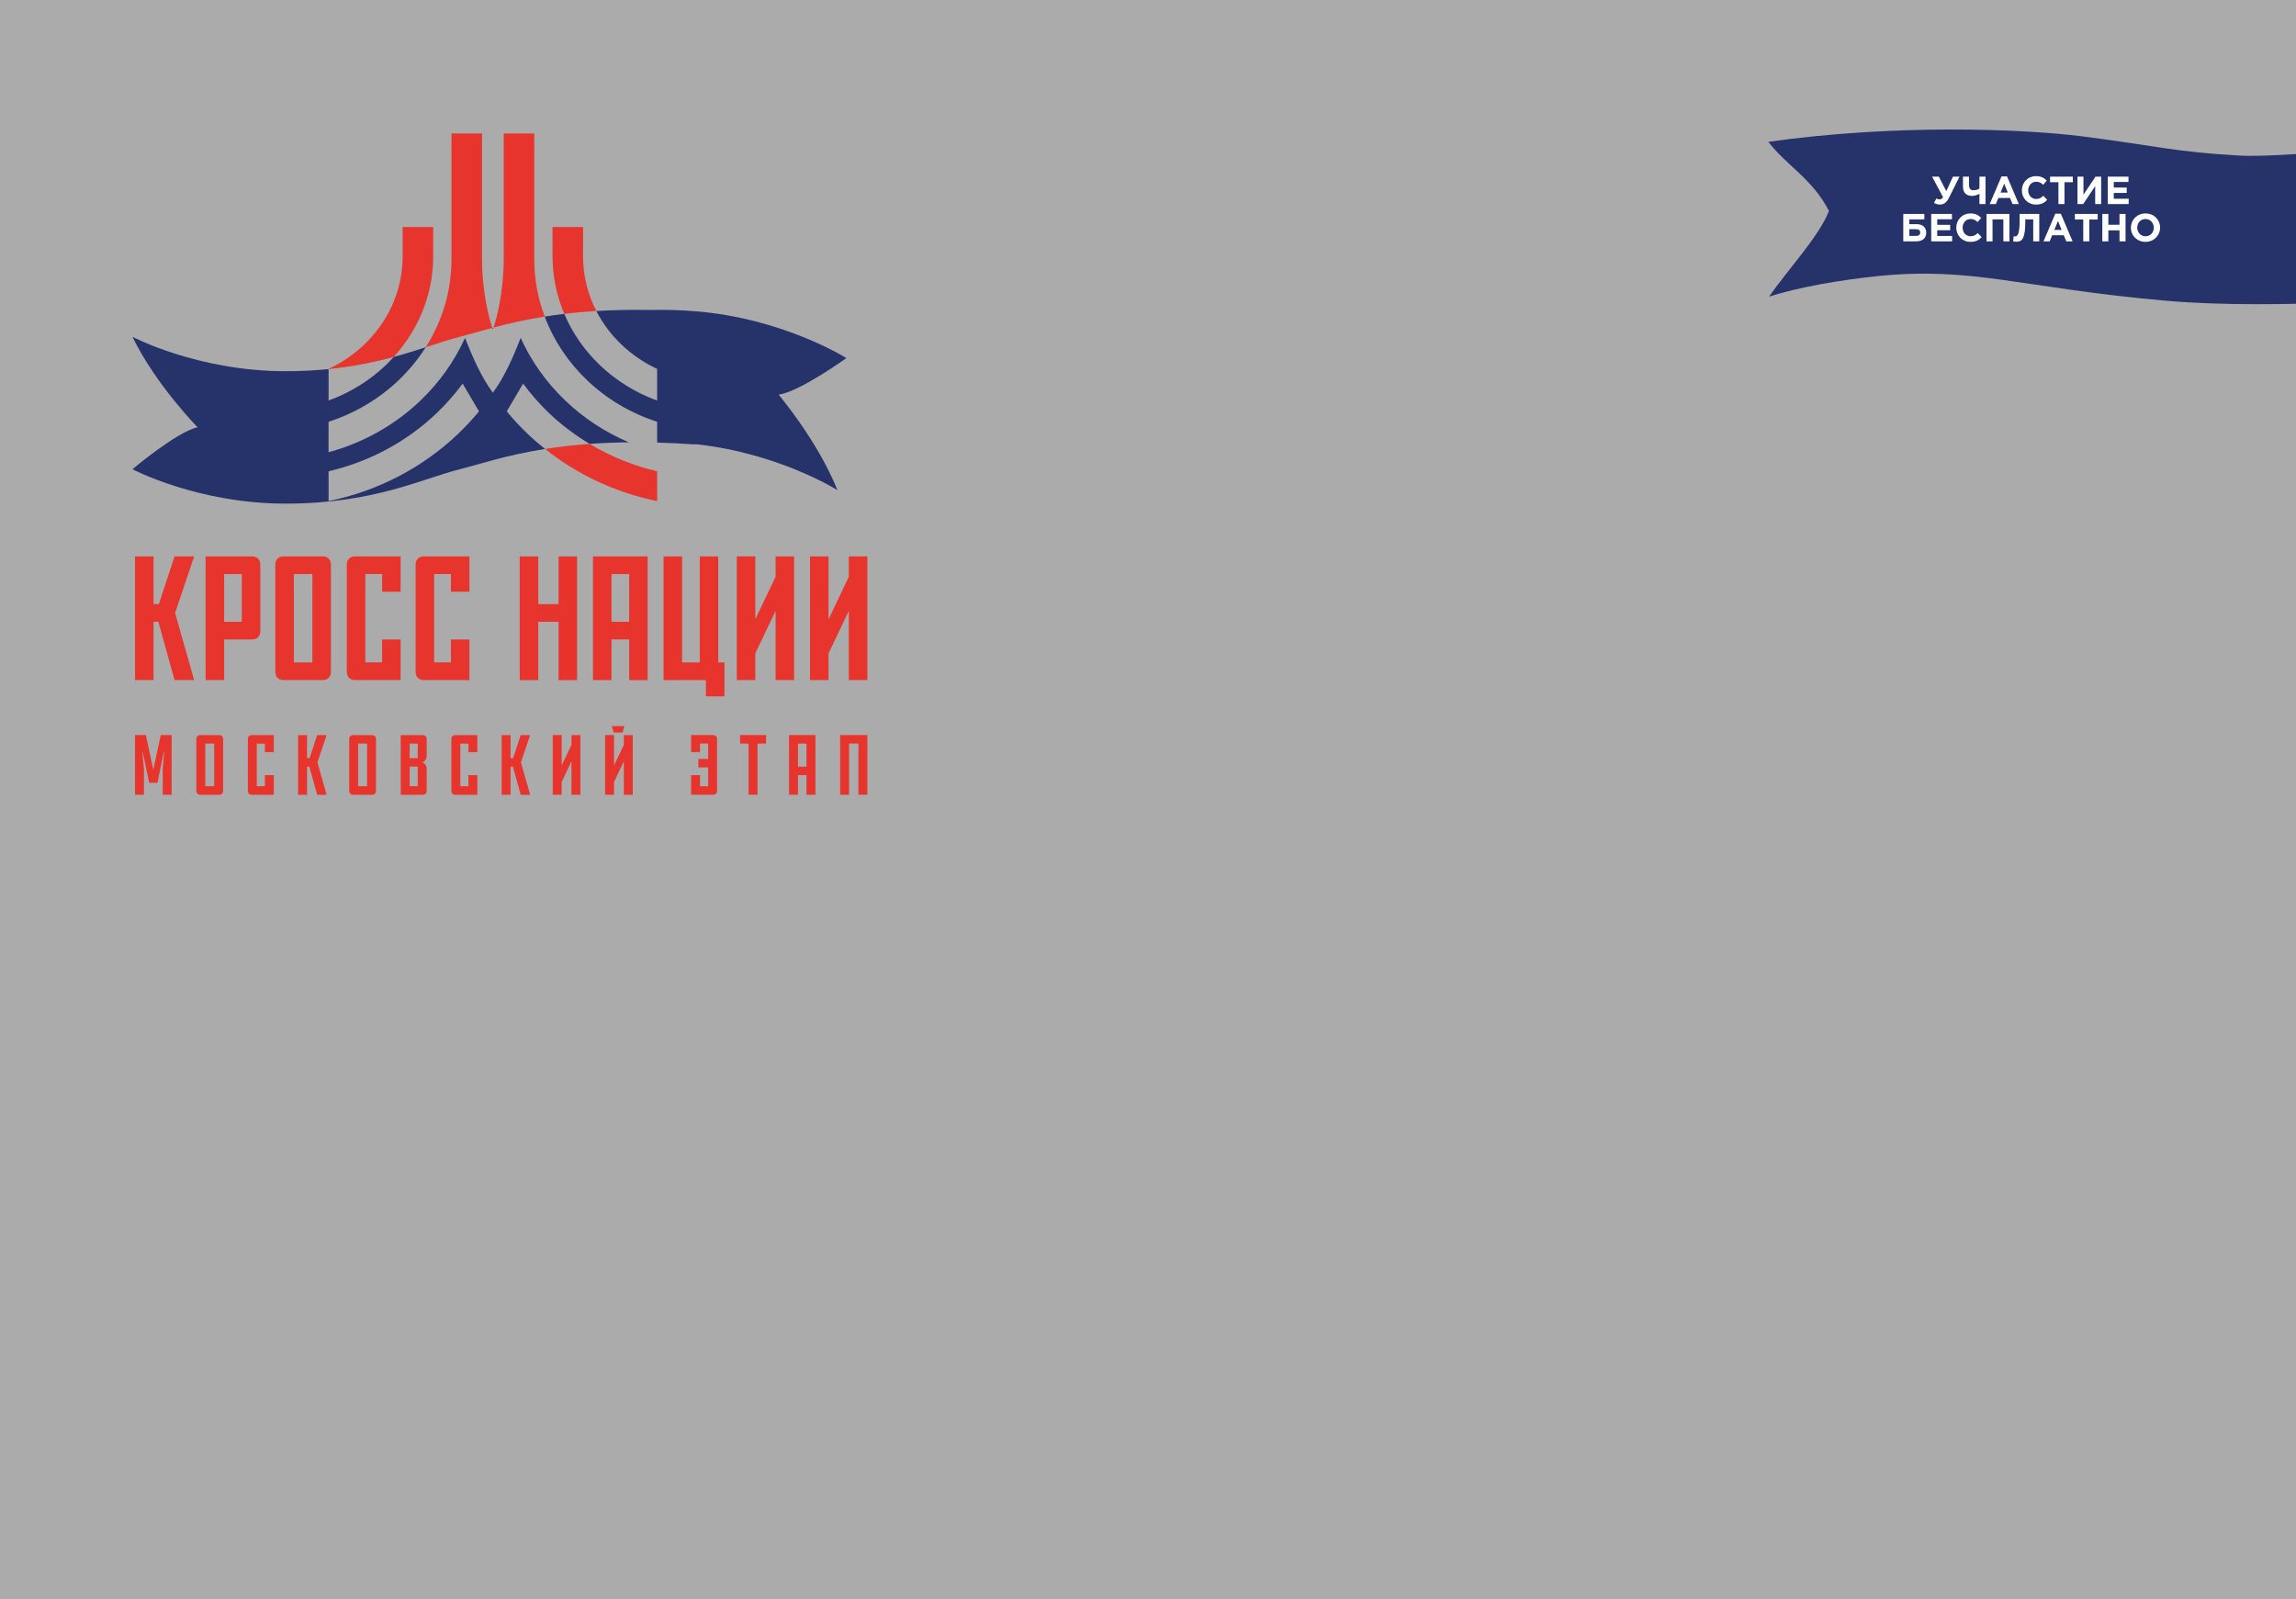 <svg width="1170" height="815" viewBox="0 0 1170 815" fill="none" xmlns="http://www.w3.org/2000/svg">
<rect x="0" y="0" width="1170" height="815" fill="#808080" stroke="none"/>
<g clip-path="url(#clip0_3601_156)">
<g clip-path="url(#clip1_3601_156)">
<rect width="1170" height="1595" fill="white" fill-opacity="0.34"/>
<path d="M901.115 72.284C965.21 63.139 1030.62 65.605 1061.13 69.491C1097.21 74.085 1109.18 77.532 1141.12 79.266C1169.5 80.808 1244.94 69.749 1235.29 78.068C1222.7 88.912 1226.14 131.384 1244.94 149.092C1247.67 151.667 1158.33 158.044 1104.2 153.282C1029.57 146.715 1005.55 135.703 956.543 140.713C938.39 142.612 916.876 146.168 901.5 151.187C910.5 138 927 120.5 932 107.5C923.5 91 910.5 84.5 901.115 72.284Z" fill="#26336A"/>
<path d="M991.799 97.4L995.179 90H998.519L993.139 100.82C991.919 103.26 990.519 104.22 988.559 104.22C987.359 104.22 986.419 103.9 985.539 103.4L986.739 101.14C987.299 101.48 987.859 101.6 988.399 101.6C988.959 101.6 989.599 101.34 990.159 100.48L984.559 90H987.999L991.799 97.4ZM1008.69 104V98.78C1007.75 99.24 1006.41 99.82 1004.99 99.82C1002.21 99.82 1000.29 98.36 1000.29 95.12V90H1003.37V94.22C1003.37 95.96 1004.05 96.94 1005.63 96.94C1006.87 96.94 1008.05 96.54 1008.69 96.04V90H1011.77V104H1008.69ZM1013.92 104L1019.92 89.9H1022.76L1028.76 104H1025.54L1024.26 100.86H1018.34L1017.06 104H1013.92ZM1019.44 98.14H1023.16L1021.3 93.6L1019.44 98.14ZM1037.48 104.24C1033.36 104.24 1030.3 101.06 1030.3 97C1030.3 93.02 1033.3 89.76 1037.6 89.76C1040.24 89.76 1041.72 90.76 1043.02 92.04L1041.18 94.16C1040.1 93.18 1039.18 92.6 1037.58 92.6C1035.22 92.6 1033.52 94.56 1033.52 97C1033.52 99.4 1035.18 101.4 1037.58 101.4C1039.18 101.4 1040.16 100.76 1041.26 99.76L1043.22 101.86C1041.78 103.4 1040.18 104.24 1037.48 104.24ZM1048.94 104V92.84H1044.68V90H1056.28V92.84H1052.02V104H1048.94ZM1070.71 90V104H1067.67V94.82L1061.55 104H1058.65V90H1061.69V99.18L1067.85 90H1070.71ZM1074.08 104V90H1084.64V92.74H1077.14V95.58H1083.74V98.32H1077.14V101.26H1084.74V104H1074.08ZM972.953 111.78V114.22H976.653C979.813 114.22 981.573 115.94 981.573 118.56C981.573 121.42 979.593 123 976.353 123H969.873V109H980.613V111.78H972.953ZM976.333 116.78H972.953V120.22H976.353C977.793 120.22 978.493 119.66 978.493 118.44C978.493 117.36 977.793 116.78 976.333 116.78ZM984.112 123V109H994.672V111.74H987.172V114.58H993.772V117.32H987.172V120.26H994.772V123H984.112ZM1004.07 123.24C999.95 123.24 996.89 120.06 996.89 116C996.89 112.02 999.89 108.76 1004.19 108.76C1006.83 108.76 1008.31 109.76 1009.61 111.04L1007.77 113.16C1006.69 112.18 1005.77 111.6 1004.17 111.6C1001.81 111.6 1000.11 113.56 1000.11 116C1000.11 118.4 1001.77 120.4 1004.17 120.4C1005.77 120.4 1006.75 119.76 1007.85 118.76L1009.81 120.86C1008.37 122.4 1006.77 123.24 1004.07 123.24ZM1012.28 123V109H1023.96V123H1020.88V111.78H1015.36V123H1012.28ZM1029.17 109H1039.17V123H1036.09V111.78H1032.05V112.84C1032.05 121.08 1030.71 123.18 1027.51 123.18C1027.01 123.18 1026.27 123.1 1025.89 123L1026.09 120.46C1026.23 120.48 1026.37 120.5 1026.57 120.5C1028.23 120.5 1029.17 119.44 1029.17 111.9V109ZM1041.33 123L1047.33 108.9H1050.17L1056.17 123H1052.95L1051.67 119.86H1045.75L1044.47 123H1041.33ZM1046.85 117.14H1050.57L1048.71 112.6L1046.85 117.14ZM1061.59 123V111.84H1057.33V109H1068.93V111.84H1064.67V123H1061.59ZM1071.3 123V109H1074.38V114.54H1080.06V109H1083.14V123H1080.06V117.38H1074.38V123H1071.3ZM1093.29 123.24C1088.97 123.24 1085.87 120.02 1085.87 116C1085.87 112.02 1089.01 108.76 1093.33 108.76C1097.65 108.76 1100.75 111.98 1100.75 116C1100.75 119.98 1097.61 123.24 1093.29 123.24ZM1093.33 120.4C1095.81 120.4 1097.53 118.44 1097.53 116C1097.53 113.6 1095.77 111.6 1093.29 111.6C1090.81 111.6 1089.09 113.56 1089.09 116C1089.09 118.4 1090.85 120.4 1093.33 120.4Z" fill="white"/>
<g clip-path="url(#clip2_3601_156)">
<path d="M98.939 346.552H88.955L80.684 316.832H78.256V346.552H68.809V283.514H78.256V307.824H80.957L88.964 283.514H98.948L89.237 312.328L98.939 346.552Z" fill="#E7352E"/>
<path d="M114.221 325.841V346.552H104.773V283.514H128.514C131.036 283.514 132.655 285.229 132.655 287.66V321.695C132.655 324.126 131.036 325.841 128.514 325.841H114.221ZM114.221 316.842H123.217V292.531H114.221V316.842Z" fill="#E7352E"/>
<path d="M144.437 346.552C141.915 346.552 140.296 344.837 140.296 342.406V287.66C140.296 285.229 141.915 283.514 144.437 283.514H164.489C167.011 283.514 168.629 285.229 168.629 287.66V342.406C168.629 344.837 167.011 346.552 164.489 346.552H144.437ZM159.191 337.553V292.531H149.753V337.553H159.191Z" fill="#E7352E"/>
<path d="M180.86 346.552C178.338 346.552 176.719 344.837 176.719 342.406V287.66C176.719 285.229 178.338 283.514 180.86 283.514H204.149V301.521H194.711V292.513H186.167V337.534H194.711V325.841H204.149V346.552H180.86Z" fill="#E7352E"/>
<path d="M215.929 346.552C213.407 346.552 211.789 344.837 211.789 342.406V287.66C211.789 285.229 213.407 283.514 215.929 283.514H239.218V301.521H229.78V292.513H221.236V337.534H229.78V325.841H239.218V346.552H215.929Z" fill="#E7352E"/>
<path d="M294.07 283.523V346.561H284.632V316.842H274.291V346.561H264.843V283.523H274.291V307.834H284.632V283.523H294.07Z" fill="#E7352E"/>
<path d="M330.044 283.523V346.561H320.606V325.841H311.61V346.552H302.163V283.514H330.044V283.523ZM320.606 292.522H311.61V316.832H320.606V292.522Z" fill="#E7352E"/>
<path d="M359.721 346.552H338.135V283.514H347.583V337.543H356.579V283.514H366.016V337.543H369.169V354.834H359.721V346.552Z" fill="#E7352E"/>
<path d="M395.233 346.552V311.255L384.892 332.954V346.552H375.444V283.514H384.892V315.57L395.233 293.869V283.514H404.671V346.552H395.233Z" fill="#E7352E"/>
<path d="M432.553 346.552V311.255L422.212 332.954V346.552H412.774V283.514H422.212V315.57L432.553 293.869V283.514H441.991V346.552H432.553Z" fill="#E7352E"/>
<path d="M81.916 374.565H87.468V404.981H82.914V391.95L83.648 383.262H83.431L80.26 398.904H76.007L72.751 383.262H72.535L73.363 391.95V404.981H68.809V374.565H74.36L78.049 391.95H78.181L81.916 374.565Z" fill="#E7352E"/>
<path d="M102.054 404.991C100.841 404.991 100.06 404.162 100.06 402.993V376.572C100.06 375.394 100.841 374.574 102.054 374.574H111.728C112.942 374.574 113.723 375.403 113.723 376.572V402.993C113.723 404.171 112.942 404.991 111.728 404.991H102.054ZM109.168 400.638V378.909H104.614V400.638H109.168Z" fill="#E7352E"/>
<path d="M128.305 404.991C127.092 404.991 126.311 404.162 126.311 402.993V376.572C126.311 375.394 127.092 374.574 128.305 374.574H139.541V383.262H134.986V378.918H130.865V400.647H134.986V395.003H139.541V405H128.305V404.991Z" fill="#E7352E"/>
<path d="M166.444 404.991H161.626L157.637 390.649H156.46V404.991H151.906V374.574H156.46V386.306H157.759L161.617 374.574H166.435L161.749 388.482L166.444 404.991Z" fill="#E7352E"/>
<path d="M179.937 404.991C178.723 404.991 177.942 404.162 177.942 402.993V376.572C177.942 375.394 178.723 374.574 179.937 374.574H189.611C190.825 374.574 191.606 375.403 191.606 376.572V402.993C191.606 404.171 190.825 404.991 189.611 404.991H179.937ZM187.061 400.638V378.909H182.506V400.638H187.061Z" fill="#E7352E"/>
<path d="M217.437 385.081C217.437 386.824 216.524 387.993 215.179 388.473C216.524 388.954 217.437 390.084 217.437 391.865V402.993C217.437 404.171 216.656 404.991 215.442 404.991H204.207V374.574H215.442C216.656 374.574 217.437 375.403 217.437 376.572V385.081ZM212.883 378.918H208.761V386.306H212.883V378.918ZM208.761 390.649V400.647H212.883V390.649H208.761Z" fill="#E7352E"/>
<path d="M232.011 404.991C230.798 404.991 230.017 404.162 230.017 402.993V376.572C230.017 375.394 230.798 374.574 232.011 374.574H243.247V383.262H238.693V378.918H234.571V400.647H238.693V395.003H243.247V405H232.011V404.991Z" fill="#E7352E"/>
<path d="M270.159 404.991H265.341L261.351 390.649H260.175V404.991H255.62V374.574H260.175V386.306H261.473L265.331 374.574H270.149L265.463 388.482L270.159 404.991Z" fill="#E7352E"/>
<path d="M291.209 404.991V387.955L286.221 398.423V404.981H281.667V374.565H286.221V390.037L291.209 379.569V374.574H295.763V404.991H291.209Z" fill="#E7352E"/>
<path d="M317.894 404.991V387.955L312.907 398.423V404.982H308.353V374.565H312.907V390.037L317.894 379.569V374.575H322.448V404.991H317.894ZM311.815 370.005H318.11L317.245 373.265H312.69L311.815 370.005Z" fill="#E7352E"/>
<path d="M363.41 374.566C364.624 374.566 365.405 375.395 365.405 376.563V402.984C365.405 404.162 364.624 404.982 363.41 404.982H352.175V394.985H356.73V400.629H360.851V391.065H355.864V386.721H360.851V378.9H356.73V383.244H352.175V374.556H363.41V374.566Z" fill="#E7352E"/>
<path d="M377.121 374.565H390.36V378.909H386.022V404.981H381.468V378.909H377.13V374.565H377.121Z" fill="#E7352E"/>
<path d="M415.53 374.565V404.981H410.975V394.984H406.638V404.981H402.083V374.565H415.53ZM410.975 378.918H406.638V390.649H410.975V378.918Z" fill="#E7352E"/>
<path d="M442 374.565V404.981H437.446V378.909H432.675V404.981H428.121V374.565H442Z" fill="#E7352E"/>
<path d="M334.878 255.34V240.142C322.523 237.277 310.958 232.481 300.466 226.187C292.025 226.799 284.507 227.703 277.75 228.778C293.982 241.687 313.489 251.006 334.878 255.34Z" fill="#E7352E"/>
<path d="M272.248 132.072V65.539H256.684V132.072C256.684 143.342 254.858 156.439 251.537 166.889C258.745 164.967 267.27 162.96 277.584 161.311C274.139 152.162 272.248 142.314 272.248 132.072Z" fill="#E7352E"/>
<path d="M250.839 167.077C247.48 156.599 245.636 143.408 245.636 132.082V65.548H230.072V132.082C230.072 148.458 225.264 163.808 216.946 176.952C223.307 174.879 229.018 172.957 234.335 171.619C239.021 170.432 244.422 168.802 250.839 167.077Z" fill="#E7352E"/>
<path d="M297.127 130.688V115.696H281.563V130.688C281.563 141.015 283.699 150.88 287.548 159.926C292.601 159.323 298.021 158.823 303.883 158.466C299.564 150.06 297.127 140.628 297.127 130.688Z" fill="#E7352E"/>
<path d="M220.746 130.688V115.696H205.182V130.688C205.182 148.195 197.655 164.11 185.525 175.662C180.275 180.666 174.168 184.839 167.431 187.968V188.072C180.322 186.781 191.199 184.463 200.638 181.89C213.143 168.124 220.746 150.211 220.746 130.688Z" fill="#E7352E"/>
<path d="M251.526 166.889C251.291 166.954 251.065 167.011 250.83 167.077C250.943 167.416 251.037 167.784 251.15 168.113C251.291 167.718 251.404 167.294 251.526 166.889Z" fill="#E7352E"/>
<path d="M265.33 172.166C261.265 182.616 256.786 192.509 251.188 200.048L251.15 200.095L251.113 200.048C245.514 192.509 241.035 182.616 236.97 172.166C231.531 184.227 223.711 195.11 214.095 204.269C201.297 216.462 185.291 225.602 167.431 230.436V214.917C180.991 210.554 193.167 203.242 203.095 193.791C208.392 188.741 213.05 183.087 216.936 176.943C211.968 178.564 206.586 180.27 200.648 181.89C199.33 183.351 197.966 184.774 196.536 186.13C188.34 193.932 178.45 200.104 167.441 204.099V188.072C160.713 188.741 153.467 189.155 145.563 189.155C100.678 189.155 67.499 171.619 67.499 171.619C79.281 195.949 100.669 217.706 100.669 217.706C89.932 220.146 67.499 239.095 67.499 239.095C67.499 239.095 100.697 256.631 145.563 256.631C190.429 256.631 214.828 244.014 234.335 239.095C244.441 236.561 257.699 231.953 277.752 228.777C274.694 226.346 271.729 223.793 268.916 221.107C265.114 217.489 261.548 213.654 258.226 209.621L266.573 195.459C270.553 200.886 275.023 205.965 279.916 210.629C286.108 216.528 293.024 221.72 300.467 226.186C306.612 225.743 313.255 225.461 320.425 225.385C308.371 220.241 297.455 213.061 288.225 204.269C278.589 195.11 270.769 184.227 265.33 172.166ZM233.403 221.107C215.628 238.03 192.857 250.186 167.441 255.34V240.141C188.556 235.241 207.479 224.839 222.403 210.629C227.306 205.965 231.776 200.886 235.746 195.459L244.093 209.621C240.771 213.654 237.195 217.489 233.403 221.107Z" fill="#26336A"/>
<path d="M431.3 182.475C431.3 182.475 399.373 162.282 354.629 158.626C346.292 157.947 338.68 157.778 331.623 157.957C321.422 157.759 312.22 157.976 303.873 158.475C307.157 164.873 311.533 170.677 316.774 175.662C322.025 180.666 328.132 184.84 334.869 187.968V204.109C323.86 200.123 313.96 193.942 305.764 186.14C297.964 178.715 291.735 169.81 287.538 159.935C284.028 160.35 280.725 160.821 277.573 161.321C282.202 173.636 289.655 184.708 299.206 193.801C309.133 203.251 321.309 210.563 334.869 214.926V225.517C341.004 225.687 347.469 225.998 354.319 226.478V226.318C396.851 230.841 426.755 249.772 426.755 249.772C416.649 224.547 396.776 201.103 396.776 201.103C407.654 199.539 431.3 182.475 431.3 182.475Z" fill="#26336A"/>
</g>
</g>
</g>
<defs>
<clipPath id="clip0_3601_156">
<rect width="1170" height="815" fill="white"/>
</clipPath>
<clipPath id="clip1_3601_156">
<rect width="1170" height="1595" fill="white"/>
</clipPath>
<clipPath id="clip2_3601_156">
<rect width="375" height="337" fill="white" transform="translate(67 68)"/>
</clipPath>
</defs>
</svg>
